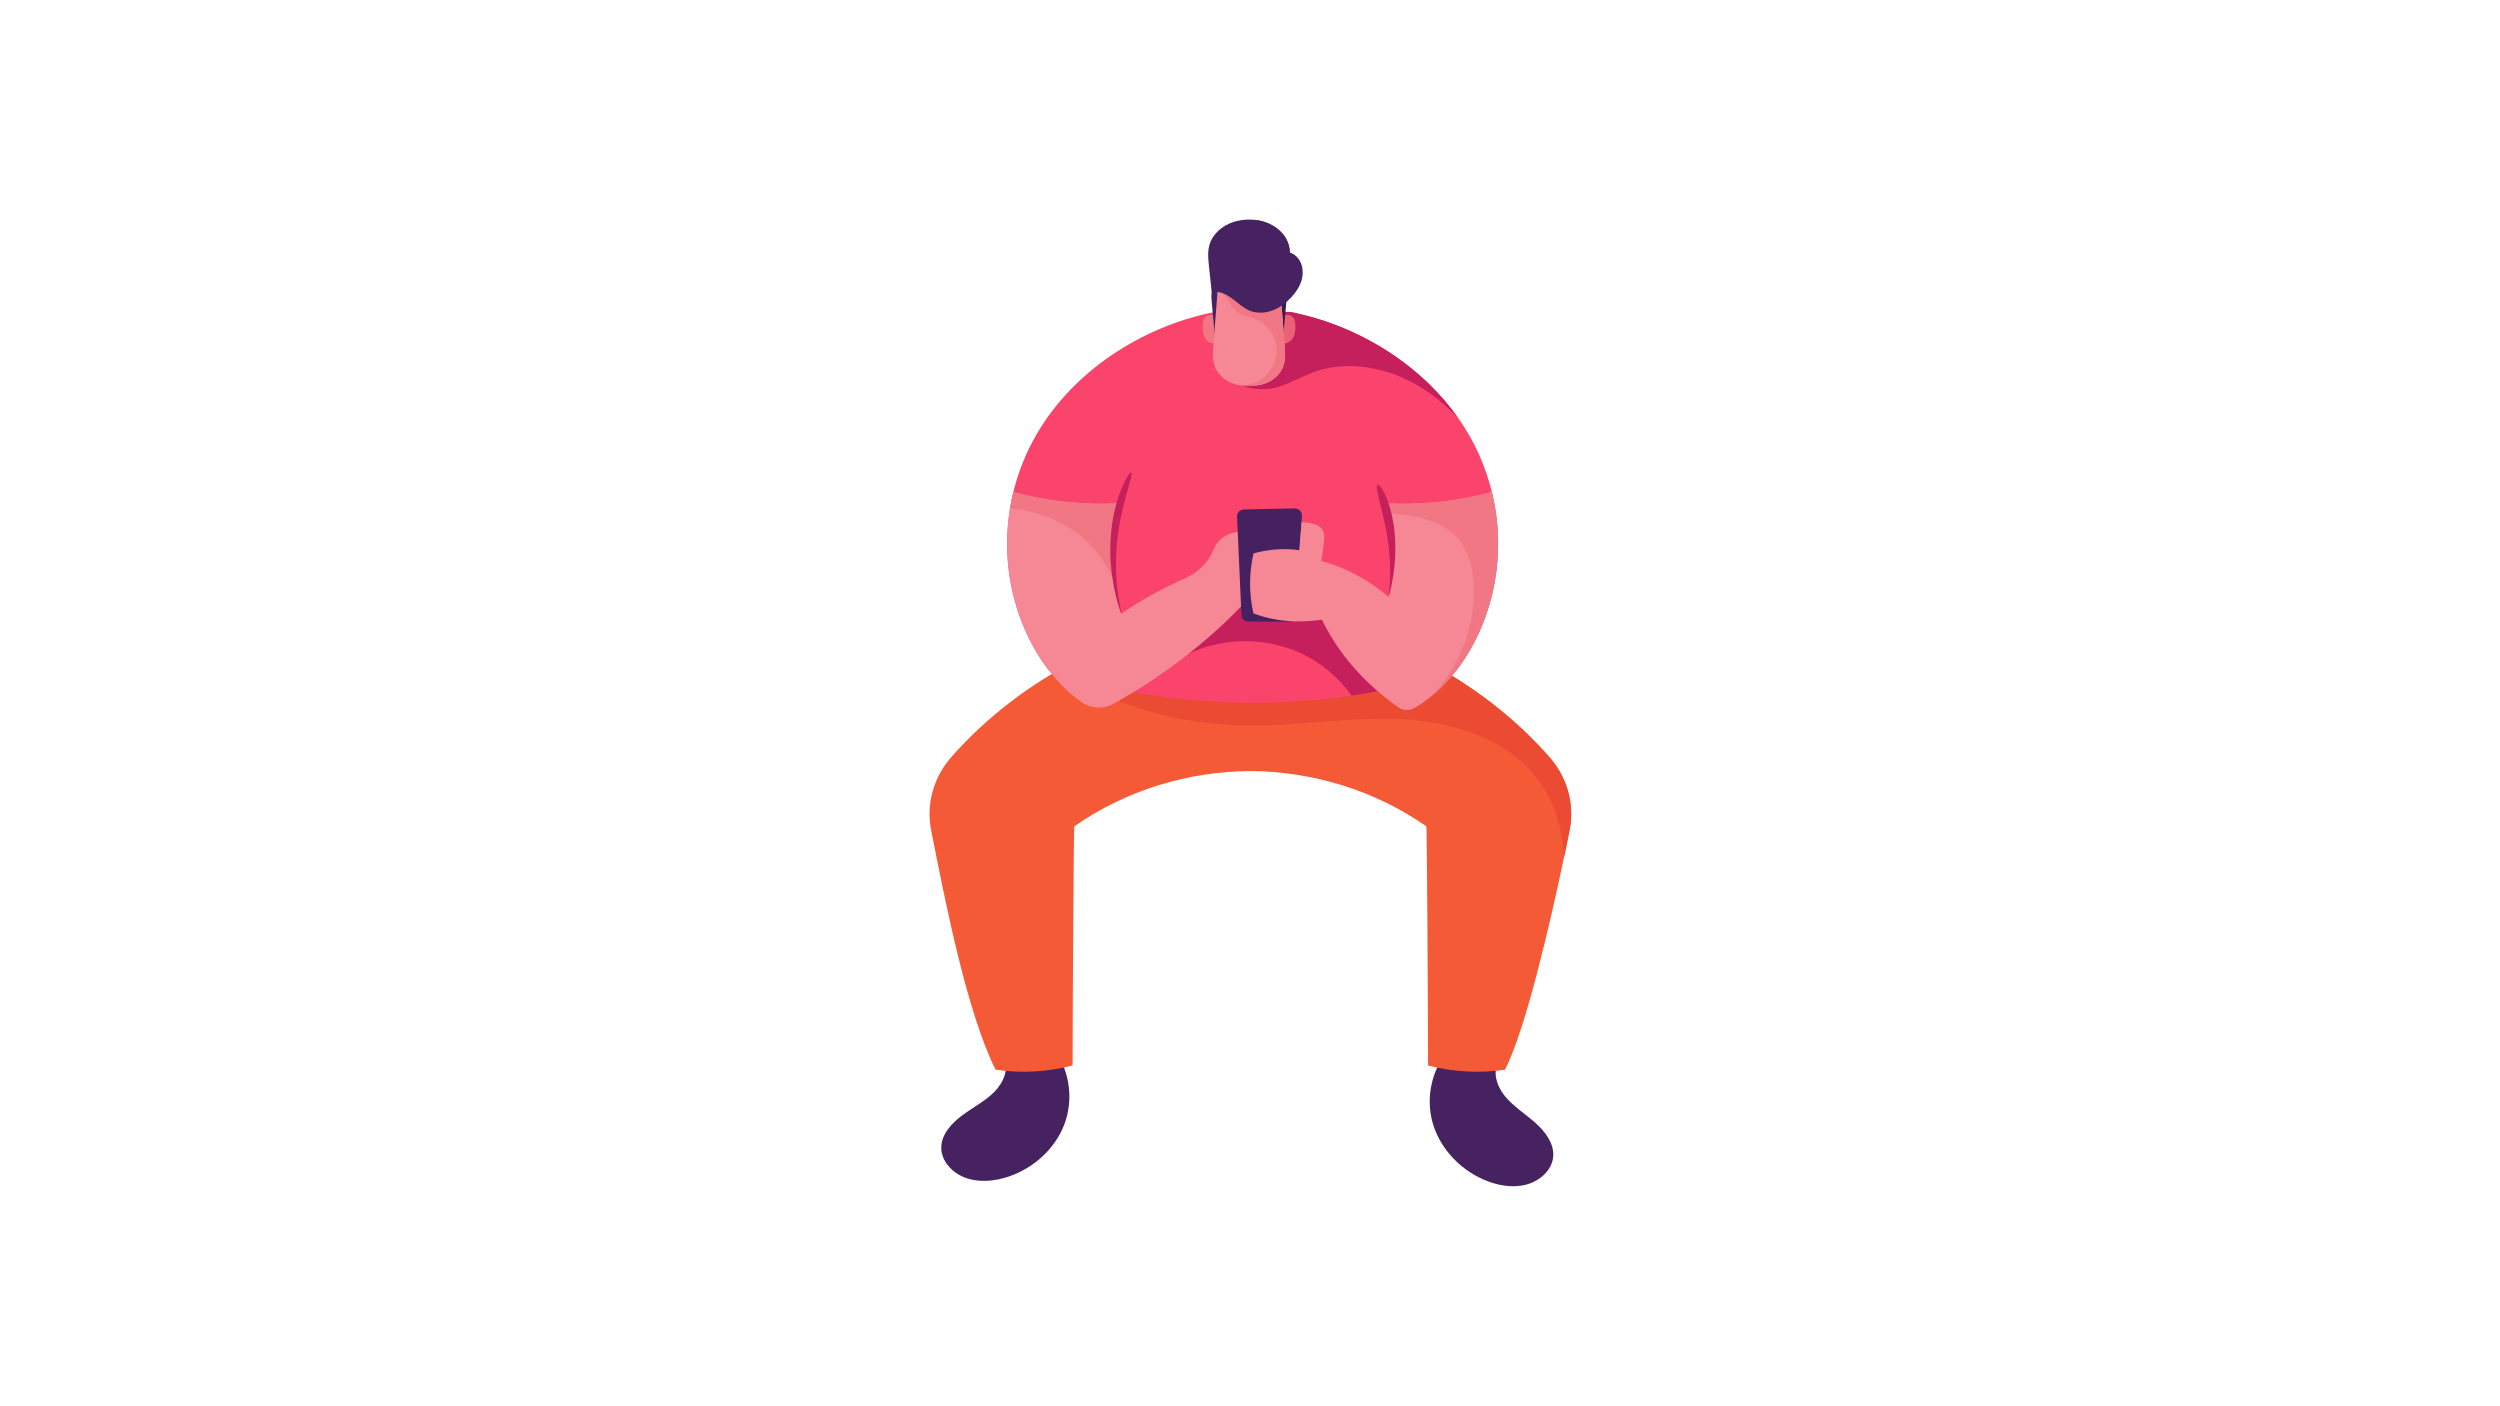<?xml version="1.0" encoding="utf-8"?>
<!-- Generator: Adobe Illustrator 24.2.1, SVG Export Plug-In . SVG Version: 6.00 Build 0)  -->
<svg version="1.1" xmlns="http://www.w3.org/2000/svg" xmlns:xlink="http://www.w3.org/1999/xlink" x="0px" y="0px"
	 viewBox="0 0 1920 1080" style="enable-background:new 0 0 1920 1080;" xml:space="preserve">
<style type="text/css">
	.st0{fill:#462261;}
	.st1{fill:#F55A37;}
	.st2{fill:#EA4B32;}
	.st3{fill:#FB446C;}
	.st4{fill:#C5205C;}
	.st5{fill:#F68895;}
	.st6{fill:#F17785;}
	.st7{fill:#462161;}
	.st8{fill:#E96077;}
	.st9{fill:#371A4F;}
	.st10{display:none;}
	.st11{display:inline;fill:#FFDC5E;}
	.st12{display:inline;fill:#FFFFFF;}
	.st13{display:inline;}
	.st14{fill:#FFFFFF;}
</style>
<g id="GUY">
	<g>
		<path class="st0" d="M1151.23,814.57c-5.29,8.43-1.83,19.59,4.67,27.43s15.57,13.49,23.28,20.35c7.7,6.86,14.38,15.91,13.71,25.68
			c-0.72,10.36-10.05,19-20.86,21.79s-22.65,0.53-32.87-4c-19.04-8.43-33.73-24.93-38.96-43.74c-5.23-18.81-0.89-39.56,11.51-55.02
			C1125.81,809.3,1137.1,812.31,1151.23,814.57z"/>
		<path class="st0" d="M770.75,811.58c4.54,8.86,0.13,19.67-7.03,26.92c-7.16,7.25-16.68,12.08-24.95,18.25
			c-8.27,6.16-15.71,14.6-15.88,24.39c-0.19,10.38,8.36,19.8,18.89,23.52c10.54,3.72,22.52,2.5,33.09-1.13
			c19.7-6.75,35.77-21.91,42.61-40.2c6.84-18.28,4.32-39.33-6.69-55.81C796.52,808.54,785.02,810.57,770.75,811.58z"/>
		<path class="st1" d="M1206.38,631.07c-0.21,2.31-0.55,4.63-1.02,6.94c-1.21,5.99-2.58,12.69-4.1,19.91
			c-10.96,52.14-29.22,131.31-45.35,163.59c-19.29,2.99-40.45,1.72-59.17-3.23c0-43.73-0.88-183.36-1.27-183.63
			c-39.96-27.96-87.54-42.13-135.22-42.51c-47.68,0.38-95.26,14.55-135.23,42.51c-0.39,0.27-1.27,139.9-1.27,183.63
			c-18.72,4.95-39.87,6.22-59.17,3.23c-21.64-43.35-38.12-126.16-49.46-183.92c-3.9-19.84,1.61-40.33,15.37-56.02
			c26.59-30.34,60.23-56.25,98.48-75.71c1.16-0.6,2.33-1.19,3.5-1.77c1.58-0.78,3.15-1.54,4.74-2.29
			c15.62-7.44,32.48-10.79,50.03-11.88c3.03-0.18,6.09-0.31,9.16-0.38c2.8-0.06,5.62-0.07,8.45-0.04
			c16.73,0.17,33.93,1.76,51.13,3.27c1.43,0.13,2.85,0.26,4.27,0.38c1.42-0.12,2.84-0.25,4.27-0.38c17.19-1.51,34.39-3.1,51.13-3.27
			c23.89-0.25,46.86,2.4,67.64,12.3c2.78,1.31,5.52,2.66,8.24,4.06c38.27,19.47,71.93,45.4,98.53,75.76
			C1202.3,595.6,1208.02,613.36,1206.38,631.07z"/>
		<path class="st2" d="M1206.38,631.07c-0.21,2.31-0.55,4.63-1.02,6.94c-1.21,5.99-2.58,12.69-4.1,19.91
			c-1.22-18.88-5.95-37.66-16.07-53.55c-22.26-34.96-66.36-49.84-107.75-51.99c-41.39-2.15-82.74,5.83-124.18,4.76
			c-48.38-1.24-96.39-15.07-138.02-39.76c28.79-6.92,54.97-16.52,81.16-27.84c2.8-0.06,5.62-0.07,8.45-0.04
			c16.73,0.17,33.93,1.76,51.13,3.27c1.43,0.13,2.85,0.26,4.27,0.38c1.42-0.12,2.84-0.25,4.27-0.38c17.19-1.51,34.39-3.1,51.13-3.27
			c23.89-0.25,46.86,2.4,67.64,12.3c2.78,1.31,5.52,2.66,8.24,4.06c38.27,19.47,71.93,45.4,98.53,75.76
			C1202.3,595.6,1208.02,613.36,1206.38,631.07z"/>
		<path class="st3" d="M1136.01,485.46c-4.7,10.41-10.63,20.53-17.82,29.77c-9.14,3.07-18.55,5.87-28.18,8.4
			c-2.33,0.61-4.68,1.21-7.04,1.79c-12.68,3.11-25.73,5.75-39.1,7.88c-1.97,0.32-3.96,0.62-5.94,0.9
			c-24.34,3.58-49.7,5.47-75.76,5.47c-56.56,0-109.82-8.9-156.47-24.6c-7.16-9.2-13.05-19.27-17.72-29.62
			c-15.31-33.89-18.42-71.9-9.72-107.57c3.84-15.77,9.99-31.08,18.43-45.37c27.51-46.61,78.77-81.54,136.42-92.97h57.79
			c0.21,0.04,0.42,0.08,0.63,0.13c39.17,7.88,75.34,26.61,103.08,52.48c1.03,0.96,2.05,1.93,3.05,2.9
			c8.29,8.07,15.77,16.78,22.28,26.05c2.62,3.72,5.08,7.53,7.38,11.42c13.23,22.41,20.85,47.33,22.74,72.59
			C1152.09,432.39,1147.47,460.08,1136.01,485.46z"/>
		<path class="st4" d="M1082.97,525.42c-12.68,3.11-25.73,5.75-39.1,7.88c-1.97,0.32-3.96,0.62-5.94,0.9
			c-9.72-13.75-23.08-25.14-38.6-32.38c-26.63-12.43-59.09-12.47-85.75-0.1c4.69-10.41,11.2-19.64,17.72-29.08
			c6.52-9.45,15.01-17.9,25.6-22.81c11.35-5.28,24.44-6.17,36.97-4.89c21.53,2.19,42.45,10.69,58.59,24.63
			c16.15,13.95,27.33,33.35,30.3,54.08C1082.82,524.23,1082.9,524.82,1082.97,525.42z"/>
		<path class="st5" d="M954.6,464.21c-27.05,28.53-62.23,55.8-99.79,76.46c-7.47,4.11-17.04,3.64-23.91-1.23
			c-19.43-13.77-33.59-33.3-42.93-53.98c-13.53-29.95-17.53-63.13-12.27-95.06c0.7-4.19,1.54-8.37,2.55-12.51
			c26.54,7.22,54.54,10.15,82.22,8.6c-5.59,19.63-7.34,40.4-4.75,60.62c1.04,8.23,2.81,16.37,5.32,24.3
			c15.38-10.78,32.2-19.67,49.63-27.57c9.69-4.39,17.53-12.06,21.31-21.74c0.68-1.76,1.62-3.44,2.77-4.99
			c3.82-5.15,10.51-8.51,17.44-8.76C952.8,427.07,953.97,445.49,954.6,464.21z"/>
		<path class="st6" d="M855.72,447.11c-4.87-12.98-13.3-24.9-24.45-34.31c-15.06-12.69-34.95-20.69-55.57-22.41
			c0.7-4.19,1.54-8.37,2.55-12.51c26.54,7.22,54.54,10.15,82.22,8.6C854.88,406.12,853.13,426.89,855.72,447.11z"/>
		<path class="st7" d="M999.92,395.97l-5.59,75.89c0,3.04-2.47,5.51-5.51,5.51h-29.91c-3.04,0-5.51-2.47-5.51-5.51l-3.37-75.14
			c0-3.04,2.47-5.5,5.51-5.5l38.87-0.76C997.45,390.47,999.92,392.93,999.92,395.97z"/>
		<path class="st5" d="M1150.52,417.7c0,23.15-4.8,46.28-14.5,67.76c-1.05,2.32-2.16,4.63-3.33,6.91c-0.29,0.58-0.59,1.15-0.9,1.73
			c-2.1,3.98-4.38,7.88-6.87,11.69c-0.48,0.72-0.95,1.44-1.44,2.16c-0.48,0.71-0.98,1.43-1.48,2.14c-0.5,0.71-1.01,1.42-1.53,2.12
			c-0.51,0.7-1.04,1.39-1.56,2.08c-0.45,0.59-0.91,1.18-1.37,1.76c-1.96,2.49-4.03,4.92-6.2,7.26c-0.29,0.32-0.6,0.65-0.89,0.96
			c-0.3,0.32-0.6,0.63-0.91,0.95c-0.31,0.32-0.61,0.63-0.92,0.94c-0.91,0.94-1.85,1.86-2.81,2.77c-0.32,0.3-0.64,0.61-0.96,0.91
			c-0.97,0.9-1.95,1.79-2.95,2.65c-0.37,0.32-0.74,0.64-1.11,0.94c-0.3,0.27-0.6,0.52-0.91,0.78c-0.77,0.65-1.56,1.28-2.35,1.9
			c-0.94,0.74-1.91,1.48-2.89,2.19c-0.36,0.27-0.72,0.53-1.08,0.79c-0.36,0.26-0.73,0.51-1.1,0.77c-0.36,0.26-0.73,0.51-1.1,0.76
			c-0.36,0.25-0.73,0.5-1.1,0.74c-0.32,0.21-2.24,1.32-4.33,2.52c-3.61,2.06-8.3,1.89-11.67-0.46c-0.02-0.01-0.04-0.03-0.06-0.04
			c-25.51-17.8-46.15-40.88-58.99-67.5c-11.1,1.72-22.87,1.87-34.14,0.09c-6.38-1-12.59-2.61-18.43-4.9
			c-3.48-15.07-3.43-30.96,0.07-46.03c2.84-0.82,5.67-1.48,8.51-1.98c6.84-1.23,13.7-1.58,20.72-1.14c1.87,0.11,4.14,0.45,6.02,0.68
			c0.17-6.89,1.4-14.49,1.56-21.38c3.04-0.2,4.63,0.27,7.63,0.75c3,0.49,5.95,1.75,7.76,3.94c2.75,3.33,2.26,7.89,1.65,11.99
			c-0.68,4.5-1.03,8.37-1.71,12.87c19.3,5.42,37.1,15.02,51.49,27.7c4.46-21.06,4-43.08-0.81-64.08c-0.6-2.66-1.28-5.29-2.02-7.9
			c27.69,1.55,55.68-1.38,82.22-8.6c2.18,8.96,3.63,18.07,4.31,27.22c0.07,0.88,0.13,1.77,0.18,2.66c0.02,0.4,0.05,0.8,0.06,1.2
			c0.05,0.77,0.08,1.55,0.11,2.33c0.01,0.07,0.01,0.15,0.02,0.24c0.04,0.98,0.06,1.96,0.08,2.94v0.09
			C1150.51,415.61,1150.52,416.65,1150.52,417.7z"/>
		<path class="st6" d="M1150.52,417.7c0,23.15-4.8,46.28-14.5,67.76c-1.05,2.32-2.16,4.63-3.33,6.91c-0.29,0.58-0.59,1.15-0.9,1.73
			c-2.1,3.98-4.38,7.88-6.87,11.69c-0.48,0.72-0.95,1.44-1.44,2.16c-0.48,0.71-0.98,1.43-1.48,2.14c-0.5,0.71-1.01,1.42-1.53,2.12
			c-0.51,0.7-1.04,1.39-1.56,2.08c-0.45,0.59-0.91,1.18-1.37,1.76c-1.96,2.49-4.03,4.92-6.2,7.26c-0.29,0.32-0.6,0.65-0.89,0.96
			c-0.3,0.32-0.6,0.63-0.91,0.95c-0.31,0.32-0.61,0.63-0.92,0.94c-0.91,0.94-1.85,1.86-2.81,2.77c-0.32,0.3-0.64,0.61-0.96,0.91
			c-0.97,0.9-1.95,1.79-2.95,2.65c-0.37,0.32-0.74,0.64-1.11,0.94c22.08-24.69,33.61-56.96,30.63-88.49
			c-1.1-11.57-4.27-23.47-12.62-32.37c-6.84-7.28-16.68-11.97-26.92-14.6c-8.55-2.2-17.44-3.07-26.33-3.6
			c-0.6-2.66-1.28-5.29-2.02-7.9c27.69,1.55,55.68-1.38,82.22-8.6c2.18,8.96,3.63,18.07,4.31,27.22c0.07,0.88,0.13,1.77,0.18,2.66
			c0.02,0.4,0.05,0.8,0.06,1.2c0.05,0.77,0.08,1.55,0.11,2.33c0.01,0.07,0.01,0.15,0.02,0.24c0.04,0.98,0.06,1.96,0.08,2.94v0.09
			C1150.51,415.61,1150.52,416.65,1150.52,417.7z"/>
		<g>
			<path class="st4" d="M1058.01,372.22c0.64-0.21,1.7,0.75,3.02,2.7c0.33,0.49,0.68,1.04,1.04,1.65c0.35,0.61,0.69,1.29,1.06,2.02
				c0.71,1.47,1.52,3.15,2.21,5.06c0.36,0.95,0.73,1.95,1.1,3c0.37,1.05,0.67,2.16,1.02,3.3c0.71,2.28,1.26,4.76,1.84,7.37
				c0.29,1.3,0.49,2.66,0.74,4.03c0.12,0.69,0.23,1.38,0.35,2.09c0.09,0.71,0.18,1.42,0.27,2.14c0.16,1.44,0.38,2.9,0.48,4.39
				c0.11,1.49,0.22,3,0.33,4.53c0.05,1.53,0.09,3.04,0.14,4.53c0.06,1.49-0.01,2.96-0.02,4.4c-0.01,0.72-0.02,1.43-0.03,2.14
				c-0.04,0.71-0.08,1.41-0.11,2.1c-0.09,1.38-0.13,2.74-0.25,4.05c-0.25,2.63-0.46,5.13-0.8,7.46c-0.16,1.16-0.29,2.29-0.47,3.36
				c-0.18,1.07-0.36,2.1-0.53,3.09c-0.31,1.97-0.72,3.73-1.03,5.28c-0.16,0.77-0.32,1.49-0.46,2.16c-0.16,0.65-0.31,1.25-0.45,1.8
				c-0.55,2.16-0.87,3.35-0.97,3.34c-0.1-0.02,0.02-1.24,0.26-3.44c0.06-0.56,0.13-1.17,0.21-1.83c0.05-0.68,0.11-1.4,0.18-2.18
				c0.11-1.56,0.29-3.34,0.34-5.31c0.04-0.99,0.08-2.01,0.12-3.08c0.04-1.07,0.01-2.19,0.02-3.34c0.04-2.31-0.08-4.77-0.16-7.36
				c-0.05-1.29-0.17-2.62-0.25-3.97c-0.05-0.68-0.09-1.36-0.14-2.05c-0.07-0.69-0.14-1.38-0.22-2.08c-0.16-1.4-0.25-2.82-0.46-4.26
				c-0.19-1.44-0.38-2.9-0.58-4.37c-0.24-1.47-0.48-2.92-0.71-4.35c-0.21-1.43-0.53-2.83-0.77-4.21c-0.13-0.69-0.25-1.37-0.38-2.05
				c-0.15-0.67-0.29-1.34-0.43-2c-0.29-1.32-0.53-2.62-0.83-3.87c-0.6-2.51-1.11-4.9-1.69-7.12c-0.28-1.11-0.51-2.2-0.78-3.23
				c-0.27-1.03-0.52-2.02-0.75-2.98c-0.42-1.91-0.89-3.62-1.21-5.16c-0.16-0.76-0.29-1.49-0.41-2.15c-0.13-0.66-0.24-1.27-0.32-1.82
				C1057.21,373.78,1057.37,372.43,1058.01,372.22z"/>
		</g>
		<g>
			<path class="st4" d="M868.72,362.93c0.53,0.19,0.42,1.81-0.26,4.55c-0.37,1.38-0.81,3.03-1.32,4.94
				c-0.51,1.92-1.22,4.06-1.83,6.48c-0.33,1.2-0.68,2.45-1.05,3.76c-0.37,1.31-0.67,2.68-1.04,4.1c-0.77,2.82-1.39,5.87-2.12,9.06
				c-0.36,1.6-0.62,3.25-0.95,4.93c-0.16,0.84-0.33,1.69-0.49,2.55c-0.13,0.86-0.26,1.73-0.39,2.61c-0.14,0.88-0.27,1.77-0.41,2.66
				c-0.15,0.89-0.28,1.8-0.37,2.71c-0.21,1.83-0.43,3.68-0.65,5.55c-0.15,1.88-0.29,3.74-0.43,5.57c-0.09,0.92-0.13,1.83-0.15,2.73
				c-0.03,0.9-0.07,1.8-0.1,2.69c-0.04,0.89-0.07,1.77-0.1,2.65c0,0.87,0.01,1.74,0.01,2.6c0.02,1.71-0.03,3.4,0.04,5.04
				c0.15,3.28,0.24,6.4,0.55,9.31c0.14,1.46,0.22,2.87,0.39,4.22c0.18,1.35,0.34,2.64,0.51,3.88c0.28,2.48,0.73,4.7,1.06,6.66
				c0.17,0.98,0.32,1.89,0.48,2.73c0.18,0.83,0.34,1.59,0.49,2.28c0.58,2.75,0.86,4.28,0.74,4.31c-0.13,0.03-0.66-1.45-1.56-4.14
				c-0.22-0.68-0.47-1.43-0.74-2.24c-0.25-0.82-0.48-1.73-0.76-2.7c-0.52-1.94-1.19-4.14-1.69-6.62c-0.28-1.24-0.56-2.53-0.86-3.88
				c-0.29-1.35-0.5-2.77-0.77-4.23c-0.57-2.93-0.93-6.08-1.36-9.4c-0.21-1.66-0.3-3.37-0.45-5.12c-0.07-0.87-0.14-1.76-0.21-2.65
				c-0.03-0.89-0.06-1.79-0.09-2.7c-0.03-0.91-0.06-1.83-0.09-2.75c-0.04-0.93-0.06-1.86-0.03-2.8c0.03-1.88,0.06-3.79,0.09-5.73
				c0.12-1.93,0.25-3.84,0.37-5.72c0.05-0.94,0.15-1.87,0.26-2.8c0.11-0.92,0.21-1.84,0.32-2.75c0.11-0.91,0.22-1.81,0.32-2.7
				c0.15-0.89,0.29-1.76,0.44-2.63c0.31-1.73,0.55-3.44,0.92-5.09c0.74-3.29,1.42-6.43,2.32-9.3c0.43-1.44,0.81-2.84,1.27-4.17
				c0.48-1.32,0.93-2.58,1.37-3.79c0.85-2.42,1.85-4.54,2.71-6.41c0.44-0.93,0.84-1.79,1.26-2.57c0.43-0.78,0.84-1.48,1.22-2.1
				C867.09,364.02,868.2,362.75,868.72,362.93z"/>
		</g>
		<path class="st4" d="M1119.92,321.1c-8.67-9.06-18.27-17.19-29.05-23.82c-24.27-14.93-55.5-21.3-82.37-11.35
			c-10.52,3.9-20.2,10.16-31.25,12.25c-15.11,2.86-31.44-2.86-40.92-14.59c9.46-14.18,19.14-30.11,30.49-44.05h24.07
			c0.21,0.04,0.42,0.08,0.63,0.13c39.17,7.88,75.34,26.61,103.08,52.48c1.03,0.96,2.05,1.93,3.05,2.9
			C1105.93,303.12,1113.41,311.83,1119.92,321.1z"/>
		<g>
			<path class="st0" d="M990.05,204.54c-0.47,4.39-0.93,8.78-1.39,13.17c-0.39,3.68-0.78,7.36-1.16,11.03
				c-9.35-2.99-18.67-4.2-28.23-4.16c-7.81-0.03-15.46,0.77-23.1,2.7c-1.71,0.43-3.42,0.92-5.13,1.46
				c-0.85-8.06-1.7-16.13-2.55-24.2c-0.56-5.34-1.12-10.84,0.24-16c2.37-9.03,10.26-15.41,18.64-18.08
				c0.78-0.25,1.56-0.47,2.34-0.67c4.68-1.17,9.51-1.47,14.27-0.9c1.63,0.2,3.25,0.49,4.85,0.9c0.08,0.02,0.15,0.04,0.23,0.06
				c0.71,0.18,1.41,0.38,2.11,0.61c8.39,2.67,16.28,9.05,18.64,18.08C991.16,193.7,990.6,199.2,990.05,204.54z"/>
			<path class="st0" d="M990.05,204.54c-0.47,4.39-0.93,8.78-1.39,13.17c-0.39,3.68-0.78,7.36-1.16,11.03
				c-9.35-2.99-18.67-4.2-28.23-4.16c-7.81-0.03-15.46,0.77-23.1,2.7c-1.51-1.16-2.95-2.41-4.32-3.73
				c1.81-5.56,6.17-10.23,11.6-12.41c5.72-2.28,12.17-1.84,18.08-3.59c5.85-1.74,11.06-5.79,13.84-11.23
				c2.78-5.44,2.95-12.23,0.09-17.63c-2.11-4-5.73-7.08-9.8-9.05c-0.55-0.27-1.11-0.51-1.68-0.75c1.63,0.2,3.25,0.49,4.85,0.9
				c0.08,0.02,0.15,0.04,0.23,0.06c0.71,0.18,1.41,0.38,2.11,0.61c8.39,2.67,16.28,9.05,18.64,18.08
				C991.16,193.7,990.6,199.2,990.05,204.54z"/>
			<path class="st8" d="M984.12,244.66c0.79-1.46,2.28-2.52,3.91-2.78c1.64-0.26,3.38,0.27,4.59,1.41c1.97,1.86,2.28,4.86,2.25,7.57
				c-0.03,3.31-0.43,6.79-2.33,9.5c-1.9,2.71-5.71,4.32-8.66,2.8C983.69,257.22,984.31,250.61,984.12,244.66z"/>
			<path class="st6" d="M934.4,244.66c-0.79-1.46-2.28-2.52-3.91-2.78c-1.64-0.26-3.38,0.27-4.59,1.41
				c-1.97,1.86-2.28,4.86-2.25,7.57c0.03,3.31,0.43,6.79,2.33,9.5c1.9,2.71,5.71,4.32,8.66,2.8
				C934.83,257.22,934.21,250.61,934.4,244.66z"/>
			<path class="st0" d="M944.46,213.45c-2.68,0.88-5.38,1.77-7.8,3.22c-2.42,1.45-4.56,3.52-5.56,6.16
				c-1.02,2.68-0.78,5.65-0.53,8.5c0.86,9.7,1.72,19.39,2.58,29.09C934.95,244.25,938.69,228.66,944.46,213.45z"/>
			<path class="st9" d="M974.06,213.45c2.68,0.88,5.38,1.77,7.79,3.22c2.42,1.45,4.56,3.52,5.56,6.16c1.02,2.68,0.78,5.65,0.53,8.5
				c-0.86,9.7-1.72,19.39-2.58,29.09C983.57,244.25,979.83,228.66,974.06,213.45z"/>
			<path class="st5" d="M986.1,279.62c-2.23,8.15-9.41,13.84-17,15.7c-3.24,0.8-6.53,1-9.84,0.81c-2.02,0.12-4.04,0.09-6.05-0.14
				c-0.89-0.1-1.78-0.24-2.66-0.42c-0.38-0.07-0.76-0.16-1.14-0.25c-7.59-1.87-14.77-7.55-17-15.7c-1.25-4.53-0.89-9.38-0.53-14.09
				c1.05-13.76,2.1-27.53,3.15-41.29c0.42-0.09,0.85-0.19,1.28-0.28c0.44-0.09,0.89-0.19,1.34-0.27c6.98-1.41,14.38-2.36,21.6-2.76
				c8.12,0.46,16.48,1.6,24.22,3.31c1.05,13.76,2.1,27.53,3.15,41.29C986.99,270.24,987.34,275.09,986.1,279.62z"/>
			<path class="st6" d="M986.1,279.62c-2.23,8.15-9.41,13.84-17,15.7c-3.24,0.8-6.53,1-9.84,0.81c-2.02,0.12-4.04,0.09-6.05-0.14
				c3.79-0.09,7.53-0.78,11.04-2.26c9.79-4.14,16.5-14.64,16.14-25.26c-0.36-10.62-7.76-20.65-17.8-24.12
				c-4.09-1.42-8.61-1.87-12.14-4.36c-3.07-2.17-4.97-5.58-6.99-8.75c-1.85-2.91-4.06-5.84-7.15-7.29c0.44-0.09,0.89-0.19,1.34-0.27
				c6.98-1.41,14.38-2.36,21.6-2.76c8.12,0.46,16.48,1.6,24.22,3.31c1.05,13.76,2.1,27.53,3.15,41.29
				C986.99,270.24,987.34,275.09,986.1,279.62z"/>
			<path class="st0" d="M935.04,224.24c0.67-4.26,3.54-7.7,6.96-10.33c3.42-2.63,7.86-3.89,12.15-3.44c2.48,0.26,4.92,1.06,7.4,0.83
				c4.59-0.42,8.1-4.16,10.86-7.85c2.76-3.69,5.5-7.78,9.77-9.5c5.16-2.08,11.45,0.16,14.86,4.55c3.41,4.39,4.14,10.48,2.8,15.87
				s-4.56,10.17-8.38,14.21c-4.06,4.31-8.93,7.97-14.5,9.97c-5.57,2-11.89,2.24-17.36-0.03c-4.38-1.82-7.96-5.08-11.7-8.01
				C944.17,227.6,939.77,224.61,935.04,224.24z"/>
		</g>
	</g>
</g>
<g id="BUBLLE" class="st10">
	<path class="st11" d="M997.96,358.71l-3.32,28.1l20.58-21.64c14.94,1.76,30.07,4.84,44.7,1.31c14.62-3.53,28.43-12.14,36-25.14
		c7.57-13,7.89-30.54-1.12-42.59c-6.09-8.14-15.53-13.07-25.06-16.61c-16.56-6.14-34.87-8.83-51.98-4.45
		c-17.11,4.37-32.73,16.61-38.29,33.37C973.92,327.82,982.44,350.29,997.96,358.71z"/>
</g>
<g id="HEART" class="st10">
	<path class="st12" d="M1038.99,348.09c2.98-5.66,8.49-9.48,13.9-12.89c5.41-3.41,11.09-6.8,14.79-12.02
		c3.69-5.22,4.8-12.9,0.73-17.83c-3.54-4.28-10.17-5.19-15.23-2.9c-5.06,2.29-8.74,7.2-10.34,12.52
		c-0.94-5.93-5.75-10.37-11.23-12.83s-12.35-1.69-16.96,2.16c-4.61,3.85-6.57,10.69-4.4,16.3c2.43,6.28,8.91,9.84,14.78,13.15
		C1030.89,337.06,1037.69,341.48,1038.99,348.09z"/>
</g>
<g id="HASHTAG" class="st10">
	<path class="st12" d="M1054.37,319.99c10.28-0.65,17.47-2.13,17.47-3.87c0-1.7-6.87-3.16-16.78-3.84
		c0.71-10.56,0.15-18.13-1.6-18.36c-1.79-0.23-4.29,7.26-6.28,18c-1.48-0.03-2.98-0.06-4.52-0.06c-1.31,0-2.58,0.02-3.85,0.04
		c0.67-10.37,0.11-17.76-1.62-17.98c-1.8-0.23-4.33,7.4-6.33,18.3c-10.24,0.65-17.39,2.13-17.39,3.86c0,1.66,6.58,3.1,16.15,3.8
		c-0.11,0.81-0.23,1.63-0.33,2.46c-0.15,1.16-0.28,2.3-0.4,3.42c-10.28,0.65-17.47,2.13-17.47,3.87c0,1.69,6.87,3.16,16.78,3.84
		c-0.71,10.56-0.15,18.13,1.6,18.36c1.79,0.23,4.29-7.26,6.28-18c1.48,0.03,2.98,0.06,4.52,0.06c1.31,0,2.58-0.02,3.85-0.04
		c-0.67,10.37-0.11,17.76,1.62,17.98c1.8,0.23,4.33-7.4,6.33-18.3c10.24-0.65,17.39-2.13,17.39-3.86c0-1.66-6.58-3.09-16.15-3.8
		c0.11-0.81,0.23-1.63,0.33-2.46C1054.12,322.26,1054.25,321.12,1054.37,319.99z M1040.6,325.42c-1.08,0-2.13,0.01-3.18,0.02
		c0.09-0.67,0.19-1.34,0.27-2.02c0.14-1.06,0.26-2.1,0.37-3.13c1.5,0.04,3.02,0.06,4.59,0.06c1.08,0,2.13-0.01,3.18-0.02
		c-0.09,0.67-0.19,1.34-0.27,2.02c-0.14,1.06-0.26,2.1-0.37,3.13C1043.69,325.44,1042.17,325.42,1040.6,325.42z"/>
</g>
<g id="LAUGH" class="st10">
	<g class="st13">
		<path class="st14" d="M1041.64,289.4c-18.5,0-33.51,14.98-33.51,33.48c0,18.5,15,33.48,33.51,33.48
			c18.48,0,33.48-14.98,33.48-33.48C1075.12,304.38,1060.12,289.4,1041.64,289.4z M1023.49,322.88c-0.42-0.48,0.37-2.08,2.39-3.96
			c1.51-1.45,3.77-3,6.5-4.27c-3.68-4.03-7.01-6.55-6.5-7.56c0.28-0.57,1.97-0.46,4.38,0.64c2.39,1.07,5.47,3.22,8.08,6.39
			l2.23,2.67l-3.35,1.18l-0.53,0.17C1029.64,320.54,1024.43,323.89,1023.49,322.88z M1041.64,342.59c-8.63,0-15.61-6.99-15.61-15.59
			h31.21C1057.23,335.61,1050.25,342.59,1041.64,342.59z M1060.34,322.88c-0.94,1.01-6.13-2.34-13.18-4.73l-0.55-0.17l-3.35-1.18
			l2.23-2.67c2.63-3.18,5.69-5.32,8.1-6.39c2.41-1.1,4.1-1.2,4.38-0.64c0.48,1.01-2.85,3.53-6.53,7.56c2.74,1.27,4.99,2.83,6.5,4.27
			C1059.97,320.8,1060.78,322.4,1060.34,322.88z"/>
		<path class="st14" d="M1051.28,336.88c-2.65,2.12-6,3.37-9.64,3.37c-3.66,0-7.01-1.25-9.66-3.37c2.32-2.72,5.78-4.42,9.66-4.42
			C1045.49,332.45,1048.95,334.16,1051.28,336.88z"/>
	</g>
</g>
<g id="LIKE" class="st10">
	<g class="st13">
		<path class="st14" d="M1025.08,345.82c-1.27,1.1-2.85,1.76-4.45,1.85c-1.26,0.07-2.56-0.16-3.72-0.7
			c-1.25-9.21-1.23-18.64,0.02-27.83c2.62-1.01,5.7-0.55,7.98,1.31C1023.48,329.02,1023.44,337.26,1025.08,345.82z"/>
		<path class="st14" d="M1028.54,320.01c4.14-0.76,7.44-4.72,7.45-8.93c0-1.79-0.52-3.53-0.91-5.28c-0.38-1.75-0.62-3.6-0.06-5.3
			c0.56-1.7,2.12-3.18,3.91-3.13c1.32,0.04,2.51,0.9,3.25,2c0.74,1.09,1.09,2.4,1.37,3.69c0.94,4.45,1.05,9.08,0.33,13.57
			c4.41-1.83,9.22-2.81,14-2.79c2.72,0.01,5.68,0.43,7.58,2.38c1.67,1.71,2.15,4.47,1.17,6.65c-0.99,2.18-3.38,3.63-5.77,3.51
			c1.24,1.98,1.65,4.92,0.92,7.14c-0.72,2.23-2.47,4.1-4.63,4.97c1.83,3.19-0.07,7.84-3.49,9.2c-1.93,0.76-4.08,0.56-6.14,0.34
			c-6.31-0.67-12.61-1.33-18.92-2C1026.64,337.23,1026.76,328.84,1028.54,320.01z"/>
	</g>
</g>
</svg>
